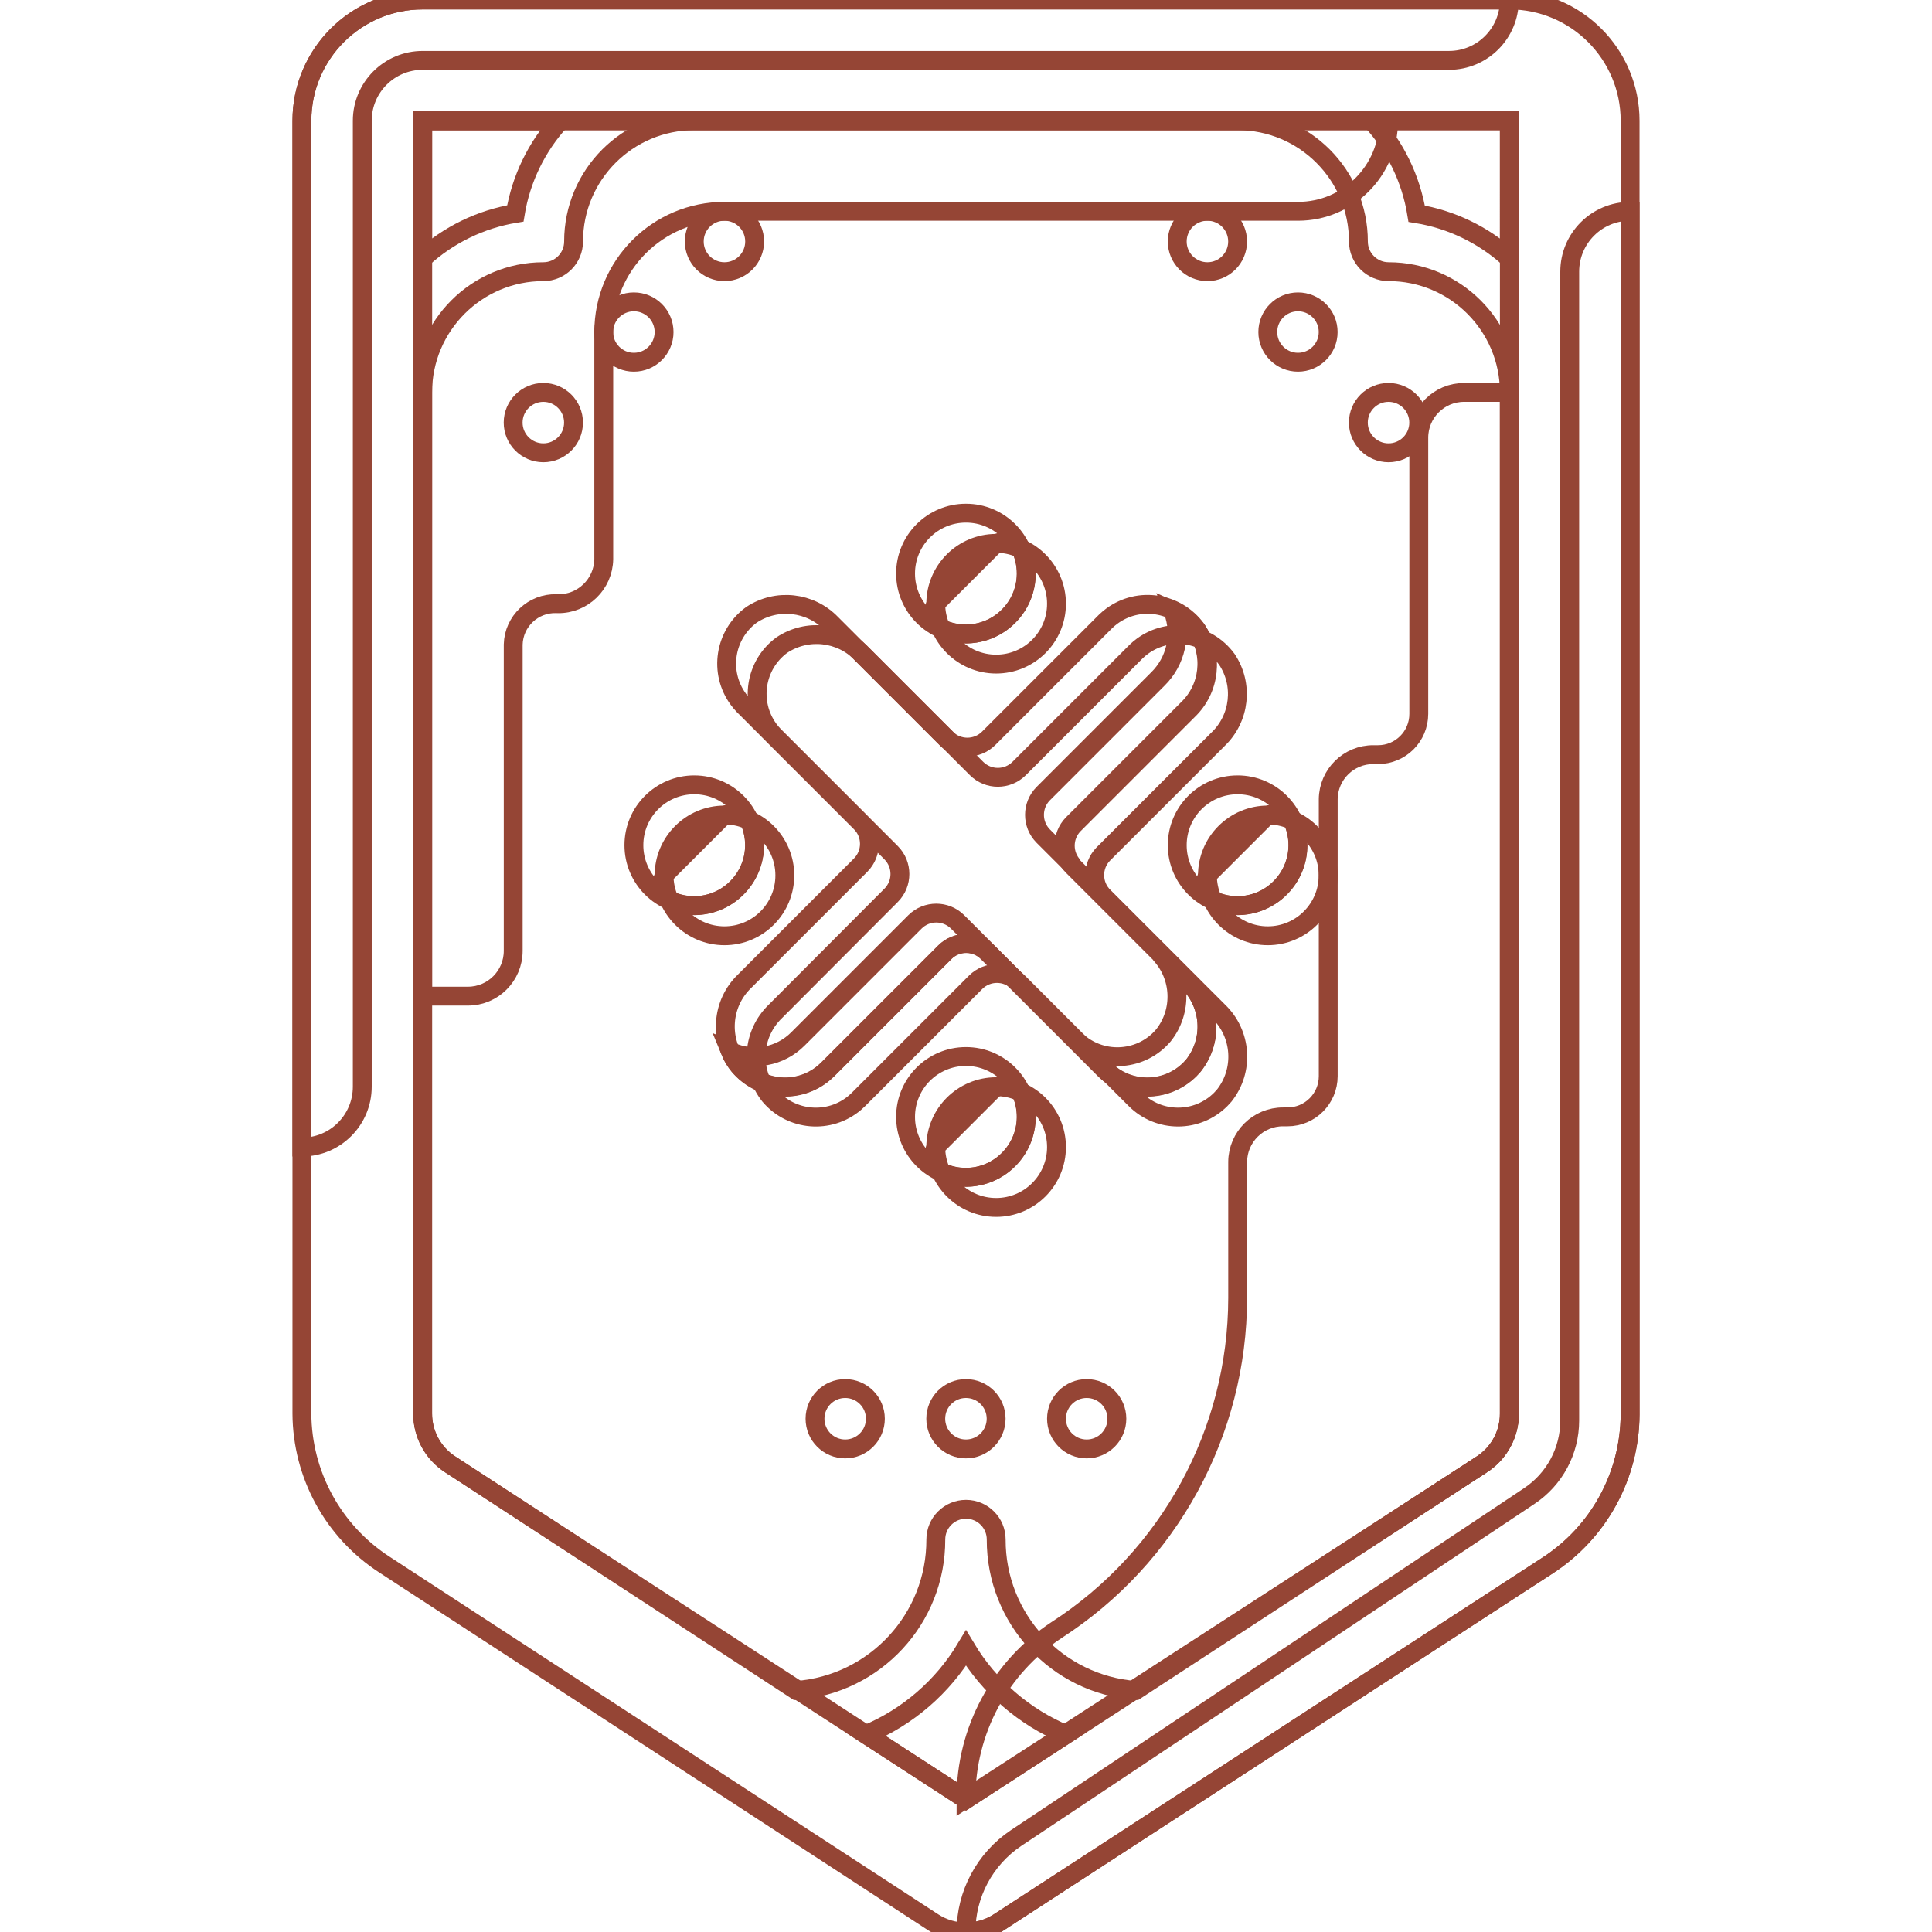 <?xml version="1.0" encoding="UTF-8" standalone="no"?>
<svg
   xmlns:dc="http://purl.org/dc/elements/1.1/"
   xmlns:cc="http://creativecommons.org/ns#"
   xmlns:rdf="http://www.w3.org/1999/02/22-rdf-syntax-ns#"
   xmlns:svg="http://www.w3.org/2000/svg"
   xmlns="http://www.w3.org/2000/svg"
   xmlns:sodipodi="http://sodipodi.sourceforge.net/DTD/sodipodi-0.dtd"
   xmlns:inkscape="http://www.inkscape.org/namespaces/inkscape"
   version="1.1"
   id="Layer_1"
   x="0px"
   y="0px"
   viewBox="0 0 512.002 512.002"
   style="enable-background:new 0 0 512.002 512.002;"
   xml:space="preserve"
   sodipodi:docname="1.svg"
   inkscape:version="1.0.2-2 (e86c870879, 2021-01-15)"><defs
   id="defs4071" /><sodipodi:namedview
   pagecolor="#ffffff"
   bordercolor="#666666"
   borderopacity="1"
   objecttolerance="10"
   gridtolerance="10"
   guidetolerance="10"
   inkscape:pageopacity="0"
   inkscape:pageshadow="2"
   inkscape:window-width="3840"
   inkscape:window-height="2066"
   id="namedview4069"
   showgrid="false"
   inkscape:zoom="1.9687423"
   inkscape:cx="158.22284"
   inkscape:cy="256.00101"
   inkscape:window-x="-11"
   inkscape:window-y="-11"
   inkscape:window-maximized="1"
   inkscape:current-layer="Layer_1" />
<path
   style="fill:none;stroke:#954535;stroke-opacity:1;stroke-width:5;stroke-miterlimit:4;stroke-dasharray:none;fill-opacity:1;opacity:1"
   d="M119.287,388.062c-4.552-2.96-7.288-8.016-7.28-13.439V31.999h287.987v342.624  c0.008,5.424-2.728,10.48-7.28,13.439l-136.714,88.796L119.287,388.062z"
   id="path3968" />
<path
   style="fill:none;stroke:#954535;stroke-opacity:1;stroke-width:5;stroke-miterlimit:4;stroke-dasharray:none;fill-opacity:1;opacity:1"
   d="M387.995,103.995c-6.624,0-11.999,5.376-11.999,11.999v73.197c0,5.968-4.832,10.799-10.799,10.799  c-0.024,0-0.056,0-0.08,0h-1.12c-6.584-0.048-11.951,5.256-11.999,11.839c0,0.024,0,0.056,0,0.08v73.277  c0,5.968-4.832,10.799-10.799,10.799c-0.024,0-0.056,0-0.08,0h-1.04c-6.624-0.048-12.031,5.296-12.079,11.919  c0,0.024,0,0.056,0,0.08v35.998c-0.056,35.566-18.119,68.693-47.998,87.996l0,0c-15.015,9.88-24.039,26.663-23.999,44.638  l136.714-88.556c4.168-2.68,6.856-7.144,7.28-12.079l0,0V103.995H387.995z"
   id="path3970" />
<path
   style="fill:none;stroke:#954535;stroke-opacity:1;stroke-width:5;stroke-miterlimit:4;stroke-dasharray:none;fill-opacity:1;opacity:1"
   d="M112.008,31.999v231.989h11.999c6.624,0,11.999-5.376,11.999-11.999l0,0v-81.196  c0.16-6.136,5.272-10.983,11.415-10.815c0.144,0,0.288,0.008,0.424,0.016l0,0c6.624,0.088,12.071-5.216,12.159-11.839  c0-0.056,0-0.104,0-0.16V87.996c0-17.671,14.327-31.999,31.998-31.999h151.993c13.255,0,23.999-10.743,23.999-23.999H112.008z"
   id="path3972" />
<path
   style="fill:none;stroke:#954535;stroke-opacity:1;stroke-width:5;stroke-miterlimit:4;stroke-dasharray:none;fill-opacity:1;opacity:1"
   d="M399.994,0H112.008C94.337,0,80.009,14.327,80.009,31.999v342.624  c0.08,16.159,8.288,31.191,21.839,39.998l145.433,94.796c5.304,3.448,12.135,3.448,17.439,0l145.433-94.556  c13.551-8.808,21.759-23.839,21.839-39.998V31.999C431.993,14.327,417.665,0,399.994,0z M399.994,68.477  c-6.872-6.24-15.399-10.352-24.559-11.839c-1.496-9.2-5.64-17.759-11.919-24.639h36.478V68.477z M148.486,31.999  c-6.264,6.864-10.408,15.391-11.919,24.559c-9.168,1.512-17.695,5.656-24.559,11.919V31.999H148.486z M256.001,476.858  l-26.479-17.199c11.047-4.6,20.327-12.623,26.479-22.879c6.152,10.256,15.431,18.279,26.479,22.879L256.001,476.858z   M399.994,374.622c0.008,5.424-2.728,10.48-7.28,13.439l-91.756,59.917c-20.895-1.592-37.022-19.039-36.958-39.998  c0-4.416-3.584-8-8-8s-8,3.584-8,8c0.064,20.959-16.063,38.406-36.958,39.998l-91.756-59.917c-4.552-2.96-7.288-8.016-7.28-13.439  V103.995c0-17.671,14.327-31.998,31.998-31.998c4.416,0,8-3.584,8-8c0-17.671,14.327-31.999,31.999-31.999h143.993  c17.671,0,31.999,14.327,31.999,31.999c0,4.416,3.584,8,8,8c17.671,0,31.999,14.327,31.999,31.998L399.994,374.622L399.994,374.622z  "
   id="path3974" />
<path
   style="fill:none;stroke:#954535;stroke-opacity:1;stroke-width:5;stroke-miterlimit:4;stroke-dasharray:none;fill-opacity:1;opacity:1"
   d="M80.009,31.999v271.987l0,0c8.84,0,15.999-7.16,15.999-15.999V31.999  c0-8.84,7.16-15.999,15.999-15.999h271.987c8.84,0,15.999-7.16,15.999-15.999H112.008C94.329,0,80.009,14.327,80.009,31.999z"
   id="path3976" />
<path
   style="fill:none;stroke:#954535;stroke-opacity:1;stroke-width:5;stroke-miterlimit:4;stroke-dasharray:none;fill-opacity:1;opacity:1"
   d="M410.154,414.861c13.551-8.808,21.759-23.839,21.839-39.998V55.997l0,0  c-8.84,0-15.999,7.16-15.999,15.999v304.466c0,8.04-4.024,15.551-10.719,19.999L269.28,487.097  c-8.304,5.56-13.287,14.887-13.279,24.879l0,0c3.096,0.008,6.12-0.88,8.72-2.56L410.154,414.861z"
   id="path3978" />
<g
   id="g3998"
   style="stroke:#954535;stroke-opacity:1;stroke-width:5;stroke-miterlimit:4;stroke-dasharray:none;fill:none;fill-opacity:1;opacity:1">
	<circle
   style="fill:none;stroke:#954535;stroke-opacity:1;stroke-width:5;stroke-miterlimit:4;stroke-dasharray:none;fill-opacity:1"
   cx="255.985"
   cy="375.982"
   r="8"
   id="circle3980" />
	<circle
   style="fill:none;stroke:#954535;stroke-opacity:1;stroke-width:5;stroke-miterlimit:4;stroke-dasharray:none;fill-opacity:1"
   cx="287.984"
   cy="375.982"
   r="8"
   id="circle3982" />
	<circle
   style="fill:none;stroke:#954535;stroke-opacity:1;stroke-width:5;stroke-miterlimit:4;stroke-dasharray:none;fill-opacity:1"
   cx="223.987"
   cy="375.982"
   r="8"
   id="circle3984" />
	<circle
   style="fill:none;stroke:#954535;stroke-opacity:1;stroke-width:5;stroke-miterlimit:4;stroke-dasharray:none;fill-opacity:1"
   cx="343.981"
   cy="87.996"
   r="8"
   id="circle3986" />
	<circle
   style="fill:none;stroke:#954535;stroke-opacity:1;stroke-width:5;stroke-miterlimit:4;stroke-dasharray:none;fill-opacity:1"
   cx="367.98"
   cy="111.995"
   r="8"
   id="circle3988" />
	<circle
   style="fill:none;stroke:#954535;stroke-opacity:1;stroke-width:5;stroke-miterlimit:4;stroke-dasharray:none;fill-opacity:1"
   cx="319.982"
   cy="63.997"
   r="8"
   id="circle3990" />
	<circle
   style="fill:none;stroke:#954535;stroke-opacity:1;stroke-width:5;stroke-miterlimit:4;stroke-dasharray:none;fill-opacity:1"
   cx="167.989"
   cy="87.996"
   r="8"
   id="circle3992" />
	<circle
   style="fill:none;stroke:#954535;stroke-opacity:1;stroke-width:5;stroke-miterlimit:4;stroke-dasharray:none;fill-opacity:1"
   cx="191.988"
   cy="63.997"
   r="8"
   id="circle3994" />
	<circle
   style="fill:none;stroke:#954535;stroke-opacity:1;stroke-width:5;stroke-miterlimit:4;stroke-dasharray:none;fill-opacity:1"
   cx="143.99"
   cy="111.995"
   r="8"
   id="circle3996" />
</g>
<g
   id="g4008"
   style="stroke:#954535;stroke-opacity:1;stroke-width:5;stroke-miterlimit:4;stroke-dasharray:none;fill:none;fill-opacity:1;opacity:1">
	<circle
   style="fill:none;stroke:#954535;stroke-opacity:1;stroke-width:5;stroke-miterlimit:4;stroke-dasharray:none;fill-opacity:1"
   cx="335.981"
   cy="231.989"
   r="15.999"
   id="circle4000" />
	<circle
   style="fill:none;stroke:#954535;stroke-opacity:1;stroke-width:5;stroke-miterlimit:4;stroke-dasharray:none;fill-opacity:1"
   cx="263.985"
   cy="159.993"
   r="15.999"
   id="circle4002" />
	<circle
   style="fill:none;stroke:#954535;stroke-opacity:1;stroke-width:5;stroke-miterlimit:4;stroke-dasharray:none;fill-opacity:1"
   cx="263.985"
   cy="303.986"
   r="15.999"
   id="circle4004" />
	<circle
   style="fill:none;stroke:#954535;stroke-opacity:1;stroke-width:5;stroke-miterlimit:4;stroke-dasharray:none;fill-opacity:1"
   cx="191.988"
   cy="231.989"
   r="15.999"
   id="circle4006" />
</g>
<g
   id="g4018"
   style="stroke:#954535;stroke-opacity:1;stroke-width:5;stroke-miterlimit:4;stroke-dasharray:none;fill:none;fill-opacity:1;opacity:1">
	<circle
   style="fill:none;stroke:#954535;stroke-opacity:1;stroke-width:5;stroke-miterlimit:4;stroke-dasharray:none;fill-opacity:1"
   cx="327.982"
   cy="223.99"
   r="15.999"
   id="circle4010" />
	<circle
   style="fill:none;stroke:#954535;stroke-opacity:1;stroke-width:5;stroke-miterlimit:4;stroke-dasharray:none;fill-opacity:1"
   cx="255.985"
   cy="151.993"
   r="15.999"
   id="circle4012" />
	<circle
   style="fill:none;stroke:#954535;stroke-opacity:1;stroke-width:5;stroke-miterlimit:4;stroke-dasharray:none;fill-opacity:1"
   cx="255.985"
   cy="295.986"
   r="15.999"
   id="circle4014" />
	<circle
   style="fill:none;stroke:#954535;stroke-opacity:1;stroke-width:5;stroke-miterlimit:4;stroke-dasharray:none;fill-opacity:1"
   cx="183.988"
   cy="223.99"
   r="15.999"
   id="circle4016" />
</g>
<path
   style="fill:none;stroke:#954535;stroke-opacity:1;stroke-width:5;stroke-miterlimit:4;stroke-dasharray:none;fill-opacity:1;opacity:1"
   d="M292.399,226.309l30.399-30.399c5.824-5.56,6.808-14.511,2.32-21.199  c-5.224-7.128-15.231-8.68-22.359-3.456c-0.576,0.424-1.12,0.88-1.64,1.376L270.08,203.67c-3.12,3.104-8.16,3.104-11.279,0  l-30.399-30.399c-5.576-5.792-14.503-6.768-21.199-2.32c-7.128,5.224-8.68,15.231-3.456,22.359c0.424,0.576,0.88,1.12,1.376,1.64  l31.039,31.039c3.104,3.12,3.104,8.16,0,11.279l-30.639,30.719c-6.224,5.952-6.888,15.663-1.52,22.399  c5.712,6.736,15.815,7.568,22.551,1.856c0.336-0.288,0.656-0.584,0.968-0.896l31.039-31.039c3.12-3.104,8.16-3.104,11.279,0  l31.039,31.039c6.248,6.248,16.375,6.256,22.623,0.008c0.312-0.312,0.608-0.632,0.896-0.968c5.368-6.736,4.704-16.447-1.52-22.399  l-30.319-30.319c-3.184-3.064-3.272-8.128-0.208-11.311C292.367,226.341,292.383,226.325,292.399,226.309z"
   id="path4020" />
<path
   style="fill:none;stroke:#954535;stroke-opacity:1;stroke-width:5;stroke-miterlimit:4;stroke-dasharray:none;fill-opacity:1;opacity:1"
   d="M284.32,218.31l30.399-30.399c5.824-5.56,6.808-14.511,2.32-21.199  c-5.224-7.128-15.231-8.68-22.359-3.456c-0.576,0.424-1.12,0.88-1.64,1.376l-31.039,31.039c-3.12,3.104-8.16,3.104-11.279,0  l-30.399-30.399c-5.576-5.792-14.503-6.768-21.199-2.32c-7.128,5.224-8.68,15.231-3.456,22.359c0.424,0.576,0.88,1.12,1.376,1.64  l31.039,31.039c3.104,3.12,3.104,8.16,0,11.279l-30.719,30.719c-6.224,5.952-6.888,15.663-1.52,22.399  c5.712,6.736,15.815,7.568,22.551,1.856c0.336-0.288,0.656-0.584,0.968-0.896l31.039-31.039c3.12-3.104,8.16-3.104,11.279,0  l31.039,31.039c6.248,6.248,16.375,6.256,22.623,0.008c0.312-0.312,0.608-0.632,0.896-0.968c5.368-6.736,4.704-16.447-1.52-22.399  L284.4,229.669c-3.16-3.088-3.216-8.152-0.128-11.311C284.288,218.342,284.304,218.326,284.32,218.31z"
   id="path4022" />
<g
   id="g4036"
   style="stroke:#954535;stroke-opacity:1;stroke-width:5;stroke-miterlimit:4;stroke-dasharray:none;fill:none;fill-opacity:1;opacity:1">
	<path
   style="fill:none;stroke:#954535;stroke-opacity:1;stroke-width:5;stroke-miterlimit:4;stroke-dasharray:none;fill-opacity:1"
   d="M306.879,179.912L276.48,210.31c-3.104,3.12-3.104,8.16,0,11.279l8,8   c-2.896-3.08-2.896-7.88,0-10.959l30.399-30.399c5.824-5.56,6.808-14.511,2.32-21.199c-1.632-2.224-3.808-3.984-6.32-5.12   C313.206,168.176,311.638,175.224,306.879,179.912z"
   id="path4024" />
	<path
   style="fill:none;stroke:#954535;stroke-opacity:1;stroke-width:5;stroke-miterlimit:4;stroke-dasharray:none;fill-opacity:1"
   d="M307.439,252.788c5.6,5.992,5.976,15.175,0.88,21.599c-5.712,6.736-15.815,7.568-22.551,1.856   c-0.336-0.288-0.656-0.584-0.968-0.896l-31.039-31.039c-3.12-3.104-8.16-3.104-11.279,0l-31.039,31.039   c-4.704,4.72-11.847,6.024-17.919,3.28c0.568,1.392,1.352,2.688,2.32,3.84c5.712,6.736,15.815,7.568,22.551,1.856   c0.336-0.288,0.656-0.584,0.968-0.896l31.039-31.039c3.12-3.104,8.16-3.104,11.279,0l31.039,31.039   c6.248,6.248,16.375,6.256,22.623,0.008c0.312-0.312,0.608-0.632,0.896-0.968c5.368-6.736,4.704-16.447-1.52-22.399   L307.439,252.788z"
   id="path4026" />
	<path
   style="fill:none;stroke:#954535;stroke-opacity:1;stroke-width:5;stroke-miterlimit:4;stroke-dasharray:none;fill-opacity:1"
   d="M195.284,235.269c4.352-4.36,5.816-10.831,3.76-16.639c-0.944-2.52-3.76-3.8-6.28-2.856   c-0.64,0.24-1.232,0.616-1.72,1.096l-14.239,14.239c-1.896,1.92-1.872,5.008,0.04,6.904c0.488,0.48,1.072,0.856,1.72,1.096   C184.404,241.181,190.924,239.685,195.284,235.269z"
   id="path4028" />
	<path
   style="fill:none;stroke:#954535;stroke-opacity:1;stroke-width:5;stroke-miterlimit:4;stroke-dasharray:none;fill-opacity:1"
   d="M339.277,235.269c4.352-4.36,5.816-10.831,3.76-16.639c-0.944-2.52-3.76-3.8-6.28-2.856   c-0.64,0.24-1.232,0.616-1.72,1.096l-14.239,14.239c-1.896,1.92-1.872,5.008,0.04,6.904c0.488,0.48,1.072,0.856,1.72,1.096   C328.398,241.181,334.917,239.685,339.277,235.269z"
   id="path4030" />
	<path
   style="fill:none;stroke:#954535;stroke-opacity:1;stroke-width:5;stroke-miterlimit:4;stroke-dasharray:none;fill-opacity:1"
   d="M267.28,163.272c4.352-4.36,5.816-10.831,3.76-16.639c-0.944-2.52-3.76-3.8-6.28-2.856   c-0.64,0.24-1.232,0.616-1.72,1.096l-14.239,14.239c-1.896,1.92-1.872,5.008,0.04,6.904c0.488,0.48,1.072,0.856,1.72,1.096   C256.401,169.184,262.921,167.688,267.28,163.272z"
   id="path4032" />
	<path
   style="fill:none;stroke:#954535;stroke-opacity:1;stroke-width:5;stroke-miterlimit:4;stroke-dasharray:none;fill-opacity:1"
   d="M267.28,307.266c4.352-4.36,5.816-10.831,3.76-16.639c-0.944-2.52-3.76-3.8-6.28-2.856   c-0.64,0.24-1.232,0.616-1.72,1.096l-14.239,14.239c-1.896,1.92-1.872,5.008,0.04,6.904c0.488,0.48,1.072,0.856,1.72,1.096   C256.401,313.177,262.921,311.681,267.28,307.266z"
   id="path4034" />
</g>
<g
   id="g4038"
   style="stroke:#954535;stroke-opacity:1;stroke-width:5;stroke-miterlimit:4;stroke-dasharray:none;fill:none;fill-opacity:1;opacity:1">
</g>
<g
   id="g4040"
   style="stroke:#954535;stroke-opacity:1;stroke-width:5;stroke-miterlimit:4;stroke-dasharray:none;fill:none;fill-opacity:1;opacity:1">
</g>
<g
   id="g4042"
   style="stroke:#954535;stroke-opacity:1;stroke-width:5;stroke-miterlimit:4;stroke-dasharray:none;fill:none;fill-opacity:1;opacity:1">
</g>
<g
   id="g4044"
   style="stroke:#954535;stroke-opacity:1;stroke-width:5;stroke-miterlimit:4;stroke-dasharray:none;fill:none;fill-opacity:1;opacity:1">
</g>
<g
   id="g4046"
   style="stroke:#954535;stroke-opacity:1;stroke-width:5;stroke-miterlimit:4;stroke-dasharray:none;fill:none;fill-opacity:1;opacity:1">
</g>
<g
   id="g4048"
   style="stroke:#954535;stroke-opacity:1;stroke-width:5;stroke-miterlimit:4;stroke-dasharray:none;fill:none;fill-opacity:1;opacity:1">
</g>
<g
   id="g4050"
   style="stroke:#954535;stroke-opacity:1;stroke-width:5;stroke-miterlimit:4;stroke-dasharray:none;fill:none;fill-opacity:1;opacity:1">
</g>
<g
   id="g4052"
   style="stroke:#954535;stroke-opacity:1;stroke-width:5;stroke-miterlimit:4;stroke-dasharray:none;fill:none;fill-opacity:1;opacity:1">
</g>
<g
   id="g4054"
   style="stroke:#954535;stroke-opacity:1;stroke-width:5;stroke-miterlimit:4;stroke-dasharray:none;fill:none;fill-opacity:1;opacity:1">
</g>
<g
   id="g4056"
   style="stroke:#954535;stroke-opacity:1;stroke-width:5;stroke-miterlimit:4;stroke-dasharray:none;fill:none;fill-opacity:1;opacity:1">
</g>
<g
   id="g4058"
   style="stroke:#954535;stroke-opacity:1;stroke-width:5;stroke-miterlimit:4;stroke-dasharray:none;fill:none;fill-opacity:1;opacity:1">
</g>
<g
   id="g4060"
   style="stroke:#954535;stroke-opacity:1;stroke-width:5;stroke-miterlimit:4;stroke-dasharray:none;fill:none;fill-opacity:1;opacity:1">
</g>
<g
   id="g4062"
   style="stroke:#954535;stroke-opacity:1;stroke-width:5;stroke-miterlimit:4;stroke-dasharray:none;fill:none;fill-opacity:1;opacity:1">
</g>
<g
   id="g4064"
   style="stroke:#954535;stroke-opacity:1;stroke-width:5;stroke-miterlimit:4;stroke-dasharray:none;fill:none;fill-opacity:1;opacity:1">
</g>
<g
   id="g4066"
   style="stroke:#954535;stroke-opacity:1;stroke-width:5;stroke-miterlimit:4;stroke-dasharray:none;fill:none;fill-opacity:1;opacity:1">
</g>
</svg>
